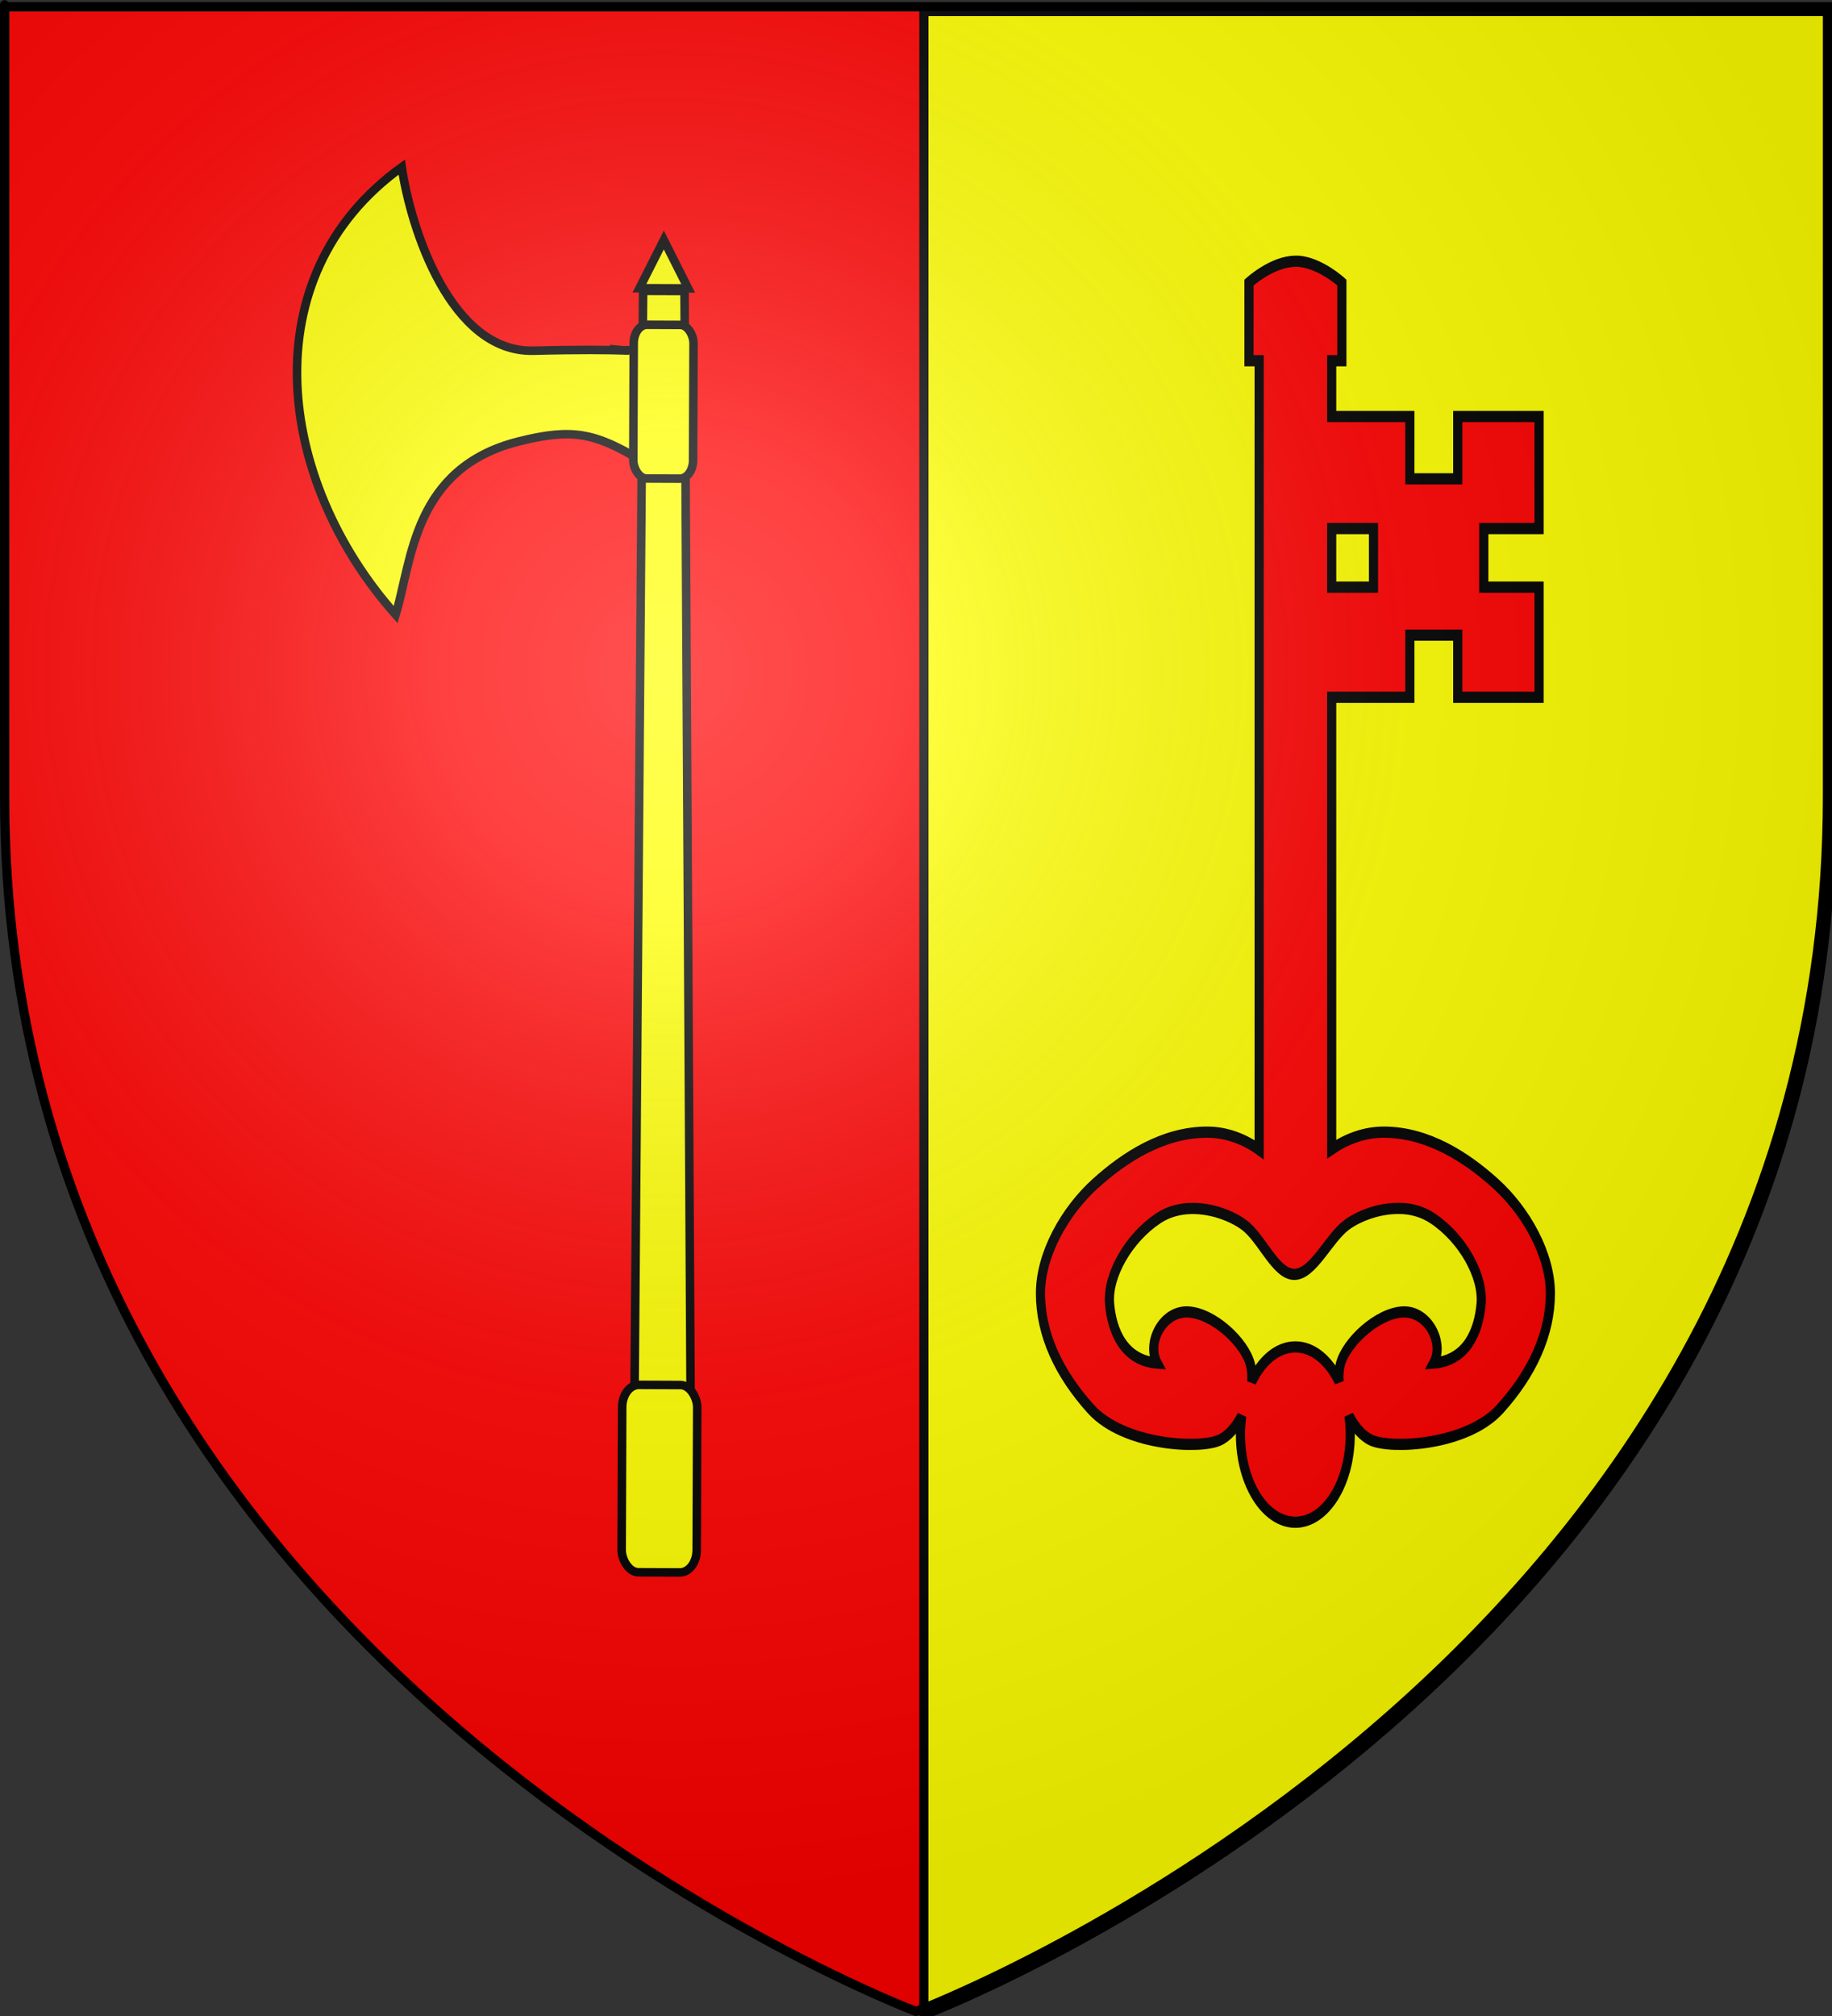 <?xml version="1.0" encoding="UTF-8" standalone="no"?>
<svg
   xmlns:dc="http://purl.org/dc/elements/1.1/"
   xmlns:cc="http://web.resource.org/cc/"
   xmlns:rdf="http://www.w3.org/1999/02/22-rdf-syntax-ns#"
   xmlns:svg="http://www.w3.org/2000/svg"
   xmlns="http://www.w3.org/2000/svg"
   xmlns:xlink="http://www.w3.org/1999/xlink"
   xmlns:sodipodi="http://sodipodi.sourceforge.net/DTD/sodipodi-0.dtd"
   xmlns:inkscape="http://www.inkscape.org/namespaces/inkscape"
   height="660"
   width="600"
   version="1.0"
   id="svg2"
   sodipodi:version="0.32"
   inkscape:version="0.45.1"
   sodipodi:docname="Blason de la ville d'Acheux-en-Amiénois (80) Somme-France.svg"
   sodipodi:docbase="H:\WIKIPEDIA\Blasons en cours"
   inkscape:export-filename="/Users/olivier/Desktop/Blason Rouge/Blason_Vide_3D.png"
   inkscape:export-xdpi="144"
   inkscape:export-ydpi="144"
   inkscape:output_extension="org.inkscape.output.svg.inkscape">
  <rect width="100%" height="100%" fill="#333333" stroke="none"/>
  <sodipodi:namedview
     inkscape:window-height="712"
     inkscape:window-width="1024"
     inkscape:pageshadow="2"
     inkscape:pageopacity="0.0"
     guidetolerance="10.0"
     gridtolerance="10.0"
     objecttolerance="10.0"
     borderopacity="1.0"
     bordercolor="#666666"
     pagecolor="#ffffff"
     id="base"
     showgrid="false"
     height="660px"
     inkscape:zoom="0.44547727"
     inkscape:cx="-190.09652"
     inkscape:cy="215.34887"
     inkscape:window-x="132"
     inkscape:window-y="174"
     inkscape:current-layer="layer7"
     showguides="true"
     inkscape:guide-bbox="true" />
  <desc
     id="desc4">Flag of Canton of Valais (Wallis)</desc>
  <defs
     id="defs6">
    <linearGradient
       id="linearGradient2893">
      <stop
         style="stop-color:white;stop-opacity:0.314;"
         offset="0"
         id="stop2895" />
      <stop
         id="stop2897"
         offset="0.19"
         style="stop-color:white;stop-opacity:0.251;" />
      <stop
         style="stop-color:#6b6b6b;stop-opacity:0.125;"
         offset="0.6"
         id="stop2901" />
      <stop
         style="stop-color:black;stop-opacity:0.125;"
         offset="1"
         id="stop2899" />
    </linearGradient>
    <linearGradient
       id="linearGradient2885">
      <stop
         id="stop2887"
         offset="0"
         style="stop-color:white;stop-opacity:1;" />
      <stop
         style="stop-color:white;stop-opacity:1;"
         offset="0.229"
         id="stop2891" />
      <stop
         id="stop2889"
         offset="1"
         style="stop-color:black;stop-opacity:1;" />
    </linearGradient>
    <linearGradient
       id="linearGradient2955">
      <stop
         id="stop2867"
         offset="0"
         style="stop-color:#fd0000;stop-opacity:1;" />
      <stop
         style="stop-color:#e77275;stop-opacity:0.659;"
         offset="0.5"
         id="stop2873" />
      <stop
         style="stop-color:black;stop-opacity:0.323;"
         offset="1"
         id="stop2959" />
    </linearGradient>
    <radialGradient
       inkscape:collect="always"
       xlink:href="#linearGradient2955"
       id="radialGradient2961"
       cx="225.524"
       cy="218.901"
       fx="225.524"
       fy="218.901"
       r="300"
       gradientTransform="matrix(-4.167939e-4,2.183,-1.884,-3.599562e-4,615.597,-289.121)"
       gradientUnits="userSpaceOnUse" />
    <polygon
       id="star"
       transform="scale(53,53)"
       points="0,-1 0.588,0.809 -0.951,-0.309 0.951,-0.309 -0.588,0.809 0,-1 " />
    <clipPath
       id="clip">
      <path
         d="M 0,-200 L 0,600 L 300,600 L 300,-200 L 0,-200 z "
         id="path10" />
    </clipPath>
    <radialGradient
       inkscape:collect="always"
       xlink:href="#linearGradient2955"
       id="radialGradient1911"
       gradientUnits="userSpaceOnUse"
       gradientTransform="matrix(-4.167939e-4,2.183,-1.884,-3.599562e-4,615.597,-289.121)"
       cx="225.524"
       cy="218.901"
       fx="225.524"
       fy="218.901"
       r="300" />
    <radialGradient
       inkscape:collect="always"
       xlink:href="#linearGradient2955"
       id="radialGradient2865"
       gradientUnits="userSpaceOnUse"
       gradientTransform="matrix(0,1.749,-1.593,-1.049767e-7,551.788,-191.29)"
       cx="225.524"
       cy="218.901"
       fx="225.524"
       fy="218.901"
       r="300" />
    <radialGradient
       inkscape:collect="always"
       xlink:href="#linearGradient2955"
       id="radialGradient2871"
       gradientUnits="userSpaceOnUse"
       gradientTransform="matrix(0,1.386,-1.323,-5.741131e-8,-158.082,-109.541)"
       cx="225.524"
       cy="218.901"
       fx="225.524"
       fy="218.901"
       r="300" />
    <radialGradient
       r="300"
       fy="226.331"
       fx="221.445"
       cy="226.331"
       cx="221.445"
       gradientTransform="matrix(1.353,0,0,1.349,-77.629,-85.747)"
       gradientUnits="userSpaceOnUse"
       id="radialGradient3163"
       xlink:href="#linearGradient2893"
       inkscape:collect="always" />
    <linearGradient
       id="linearGradient2238">
      <stop
         id="stop2240"
         offset="0"
         style="stop-color:white;stop-opacity:0.314;" />
      <stop
         style="stop-color:white;stop-opacity:0.251;"
         offset="0.19"
         id="stop2242" />
      <stop
         id="stop2244"
         offset="0.6"
         style="stop-color:#6b6b6b;stop-opacity:0.125;" />
      <stop
         id="stop2246"
         offset="1"
         style="stop-color:black;stop-opacity:0.125;" />
    </linearGradient>
    <radialGradient
       r="300"
       fy="226.331"
       fx="221.445"
       cy="226.331"
       cx="221.445"
       gradientTransform="matrix(1.353,0,0,1.349,-75.385,-85.747)"
       gradientUnits="userSpaceOnUse"
       id="radialGradient2473"
       xlink:href="#linearGradient2893"
       inkscape:collect="always" />
    <radialGradient
       r="300"
       fy="218.901"
       fx="225.524"
       cy="218.901"
       cx="225.524"
       gradientTransform="matrix(0,1.386,-1.323,-5.741131e-8,-158.082,-109.541)"
       gradientUnits="userSpaceOnUse"
       id="radialGradient2471"
       xlink:href="#linearGradient2955"
       inkscape:collect="always" />
    <radialGradient
       r="300"
       fy="218.901"
       fx="225.524"
       cy="218.901"
       cx="225.524"
       gradientTransform="matrix(0,1.749,-1.593,-1.049767e-7,551.788,-191.29)"
       gradientUnits="userSpaceOnUse"
       id="radialGradient2469"
       xlink:href="#linearGradient2955"
       inkscape:collect="always" />
    <radialGradient
       r="300"
       fy="218.901"
       fx="225.524"
       cy="218.901"
       cx="225.524"
       gradientTransform="matrix(-4.167939e-4,2.183,-1.884,-3.599562e-4,615.597,-289.121)"
       gradientUnits="userSpaceOnUse"
       id="radialGradient2467"
       xlink:href="#linearGradient2955"
       inkscape:collect="always" />
    <clipPath
       id="clipPath2463">
      <path
         id="path2465"
         d="M 0,-200 L 0,600 L 300,600 L 300,-200 L 0,-200 z " />
    </clipPath>
    <polygon
       points="0,-1 0.588,0.809 -0.951,-0.309 0.951,-0.309 -0.588,0.809 0,-1 "
       transform="scale(53,53)"
       id="polygon2461" />
    <radialGradient
       gradientUnits="userSpaceOnUse"
       gradientTransform="matrix(-4.167939e-4,2.183,-1.884,-3.599562e-4,615.597,-289.121)"
       r="300"
       fy="218.901"
       fx="225.524"
       cy="218.901"
       cx="225.524"
       id="radialGradient2459"
       xlink:href="#linearGradient2955"
       inkscape:collect="always" />
    <linearGradient
       id="linearGradient2451">
      <stop
         style="stop-color:#fd0000;stop-opacity:1;"
         offset="0"
         id="stop2453" />
      <stop
         id="stop2455"
         offset="0.5"
         style="stop-color:#e77275;stop-opacity:0.659;" />
      <stop
         id="stop2457"
         offset="1"
         style="stop-color:black;stop-opacity:0.323;" />
    </linearGradient>
    <linearGradient
       id="linearGradient2443">
      <stop
         style="stop-color:white;stop-opacity:1;"
         offset="0"
         id="stop2445" />
      <stop
         id="stop2447"
         offset="0.229"
         style="stop-color:white;stop-opacity:1;" />
      <stop
         style="stop-color:black;stop-opacity:1;"
         offset="1"
         id="stop2449" />
    </linearGradient>
    <linearGradient
       id="linearGradient2433">
      <stop
         id="stop2435"
         offset="0"
         style="stop-color:white;stop-opacity:0.314;" />
      <stop
         style="stop-color:white;stop-opacity:0.251;"
         offset="0.19"
         id="stop2437" />
      <stop
         id="stop2439"
         offset="0.6"
         style="stop-color:#6b6b6b;stop-opacity:0.125;" />
      <stop
         id="stop2441"
         offset="1"
         style="stop-color:black;stop-opacity:0.125;" />
    </linearGradient>
    <radialGradient
       inkscape:collect="always"
       xlink:href="#linearGradient2893"
       id="radialGradient2486"
       gradientUnits="userSpaceOnUse"
       gradientTransform="matrix(1.353,0,0,1.349,-77.629,-85.747)"
       cx="221.445"
       cy="226.331"
       fx="221.445"
       fy="226.331"
       r="300" />
  </defs>
  <g
     inkscape:groupmode="layer"
     id="layer3"
     inkscape:label="Fond écu"
     style="display:inline"
     sodipodi:insensitive="true">
    <path
       id="path2855"
       style="fill:#ff0000;fill-opacity:1;fill-rule:evenodd;stroke:none;stroke-width:1px;stroke-linecap:butt;stroke-linejoin:miter;stroke-opacity:1"
       d="M 301.587,660.087 C 301.587,660.087 600.087,547.767 600.087,262.315 C 600.087,-23.136 600.087,3.764 600.087,3.764 L 3.087,3.764 L 3.087,262.315 C 3.087,547.767 301.587,660.087 301.587,660.087 z "
       sodipodi:nodetypes="cccccc" />
    <path
       style="fill:#ffff00;fill-opacity:1;stroke:#000000;stroke-width:3;stroke-miterlimit:4;stroke-dasharray:none;stroke-opacity:1"
       d="M 599.087,3.775 L 599.087,290.556 C 580.671,550.059 312.979,655.676 302.587,659.681 L 302.587,3.775 L 599.087,3.775 z "
       id="rect2045" />
    <g
       transform="translate(-118.475,-11.994)"
       inkscape:label="Meubles"
       id="g2249">
      <rect
         ry="6.349"
         rx="4.762"
         y="-20.159"
         x="793.651"
         height="8.73"
         width="0"
         id="rect5622"
         style="fill:#2b5df2;fill-opacity:1;stroke:#000000;stroke-width:3;stroke-miterlimit:4;stroke-dasharray:none;stroke-opacity:1" />
      <path
         sodipodi:nodetypes="cccsccs"
         d="M 288.586,156.453 C 305.639,152.223 313.203,153.509 328.547,162.828 C 329.619,115.657 332.467,129.036 318.121,126.244 C 330.152,127.506 324.622,125.989 293.25,126.813 C 266.081,127.527 253.028,86.921 250.051,66.714 C 200.517,102.322 208.905,169.248 248.059,213.209 C 253.429,195.478 253.811,165.079 288.586,156.453 z "
         style="fill:#ffff00;fill-opacity:1;fill-rule:evenodd;stroke:#000000;stroke-width:2.79;stroke-linecap:butt;stroke-linejoin:miter;stroke-miterlimit:4;stroke-dasharray:none;stroke-opacity:1"
         id="path4725" />
      <path
         sodipodi:nodetypes="ccccc"
         id="rect5618"
         d="M 329.099,107.216 L 342.661,107.27 L 344.813,498.332 L 326.057,498.25 L 329.099,107.216 z "
         style="fill:#ffff00;fill-opacity:1;stroke:#000000;stroke-width:2.79;stroke-miterlimit:4;stroke-dasharray:none;stroke-opacity:1" />
      <rect
         transform="matrix(1,3.9642795e-3,-3.6949209e-3,1,0,0)"
         rx="4.352"
         ry="6.01"
         y="117.006"
         x="326.483"
         height="50.333"
         width="19.582"
         id="rect5620"
         style="fill:#ffff00;fill-opacity:1;stroke:#000000;stroke-width:2.79;stroke-miterlimit:4;stroke-dasharray:none;stroke-opacity:1" />
      <path
         sodipodi:nodetypes="cccc"
         id="rect5624"
         d="M 335.883,90.573 L 343.861,106.411 L 327.905,106.347 L 335.883,90.573 z "
         style="fill:#ffff00;fill-opacity:1;stroke:#000000;stroke-width:2.79;stroke-miterlimit:4;stroke-dasharray:none;stroke-opacity:1" />
      <rect
         transform="matrix(1,3.9642795e-3,-3.6949209e-3,1,0,0)"
         style="fill:#ffff00;fill-opacity:1;stroke:#000000;stroke-width:2.79;stroke-miterlimit:4;stroke-dasharray:none;stroke-opacity:1"
         id="rect5627"
         width="24.575"
         height="61.347"
         x="323.987"
         y="464.065"
         ry="7.325"
         rx="5.461" />
    </g>
  </g>
  <g
     inkscape:groupmode="layer"
     id="layer6"
     inkscape:label="Clé"
     sodipodi:insensitive="true">
    <g
       id="g2266"
       transform="matrix(-1,0,0,1.225,509.264,83.686)"
       style="fill:#ff0000">
      <path
         id="path2732"
         style="fill:#ff0000;fill-opacity:1;fill-rule:evenodd;stroke:#000000;stroke-width:3;stroke-linecap:butt;stroke-linejoin:miter;stroke-miterlimit:4;stroke-dasharray:none;stroke-opacity:1"
         d="M 83.939,1.507 C 76.7,1.99 69.79,7.197 69.79,7.197 L 69.79,28.088 L 73.119,28.088 L 73.119,42.998 L 47.526,42.998 L 47.526,59.653 L 31.837,59.653 L 31.837,42.998 L 5.204,42.998 L 5.204,72.943 L 23.306,72.943 L 23.306,88.601 L 5.204,88.601 L 5.204,118.047 L 31.837,118.047 L 31.837,101.434 L 47.526,101.434 L 47.526,118.047 L 73.119,118.047 L 73.119,238.781 C 68.242,236.062 62.354,234.254 56.099,234.254 C 55.986,234.254 55.878,234.253 55.766,234.254 C 41.466,234.357 28.922,240.998 19.394,248.043 C 9.482,255.372 1.5,266.912 1.5,277.323 C 1.5,288.208 7.463,298.708 17.979,308.223 C 28.729,317.95 53.348,319.001 60.052,316.613 C 62.977,315.57 65.559,313.082 67.459,310.05 C 67.19,311.664 67.043,313.358 67.043,315.076 C 67.043,328.011 75.097,338.5 85.021,338.5 C 94.944,338.5 102.998,328.011 102.998,315.076 C 102.998,313.37 102.848,311.694 102.582,310.092 C 104.48,313.101 107.08,315.576 109.99,316.613 C 116.693,319.001 141.271,317.95 152.021,308.223 C 162.537,298.708 168.5,288.208 168.5,277.323 C 168.5,266.912 160.518,255.372 150.606,248.043 C 141.003,240.943 128.342,234.254 113.901,234.254 C 107.519,234.254 101.655,236.136 96.881,238.947 L 96.881,28.088 L 100.21,28.088 L 100.21,7.197 C 100.21,7.197 92.589,1.507 84.979,1.507 C 84.682,1.507 84.402,1.491 84.105,1.507 C 84.048,1.511 83.996,1.504 83.939,1.507 z M 59.428,72.943 L 73.119,72.943 L 73.119,88.601 L 59.428,88.601 L 59.428,72.943 z M 49.981,254.646 C 50.091,254.641 50.204,254.65 50.314,254.646 C 57.276,254.399 64.229,256.646 68.167,259.007 C 74.096,262.564 79.16,272.256 85.354,272.256 C 91.548,272.256 95.945,262.564 101.875,259.007 C 107.804,255.451 120.488,252.168 129.882,257.263 C 139.645,262.558 146.622,272.549 145.862,280.064 C 145.102,287.58 141.011,295.268 130.298,295.971 C 133.852,290.504 128.416,281.968 120.144,282.307 C 111.871,282.646 101.564,290.361 99.711,296.428 C 99.298,297.779 99.179,299.32 99.336,300.955 C 96.053,295.304 90.874,291.652 85.021,291.652 C 79.182,291.652 73.99,295.287 70.705,300.913 C 70.857,299.293 70.74,297.768 70.331,296.428 C 68.477,290.361 58.129,282.645 49.856,282.307 C 41.584,281.968 36.148,290.504 39.702,295.971 C 28.989,295.268 24.94,287.58 24.18,280.064 C 23.42,272.549 30.355,262.558 40.118,257.263 C 43.176,255.605 46.57,254.808 49.981,254.646 z " />
    </g>
  </g>
  <g
     inkscape:groupmode="layer"
     id="layer7"
     inkscape:label="reflet"
     sodipodi:insensitive="true">
    <g
       id="g2475"
       transform="translate(-3.689,1.6842879e-2)">
      <g
         style="display:inline"
         inkscape:label="Fond écu"
         id="g2477" />
      <g
         inkscape:label="Meubles"
         id="g2479" />
      <g
         inkscape:label="Reflet final"
         id="g2481">
        <path
           inkscape:export-ydpi="144"
           inkscape:export-xdpi="144"
           id="path2875"
           style="opacity:1;fill:url(#radialGradient2486);fill-opacity:1;fill-rule:evenodd;stroke:none;stroke-width:1px;stroke-linecap:butt;stroke-linejoin:miter;stroke-opacity:1"
           d="M 302.245,658.5 C 302.245,658.5 600.745,546.18 600.745,260.728 C 600.745,-24.723 600.745,2.176 600.745,2.176 L 3.745,2.176 L 3.745,260.728 C 3.745,546.18 302.245,658.5 302.245,658.5 z "
           sodipodi:nodetypes="cccccc" />
      </g>
      <g
         inkscape:label="Contour final"
         id="g2484" />
    </g>
  </g>
  <g
     inkscape:groupmode="layer"
     id="layer5"
     inkscape:label="Hache"
     sodipodi:insensitive="true" />
  <g
     inkscape:groupmode="layer"
     id="layer4"
     inkscape:label="Meubles"
     sodipodi:insensitive="true" />
  <g
     inkscape:groupmode="layer"
     id="layer2"
     inkscape:label="Reflet final"
     sodipodi:insensitive="true" />
  <g
     inkscape:groupmode="layer"
     id="layer1"
     inkscape:label="Contour final"
     sodipodi:insensitive="true">
    <path
       sodipodi:nodetypes="cccccc"
       d="M 300,658.5 C 300,658.5 1.5,546.18 1.5,260.728 C 1.5,-24.723 1.5,2.176 1.5,2.176 L 598.5,2.176 L 598.5,260.728 C 598.5,546.18 300,658.5 300,658.5 z "
       style="opacity:1;fill:none;fill-opacity:1;fill-rule:evenodd;stroke:#000000;stroke-width:3;stroke-linecap:butt;stroke-linejoin:miter;stroke-miterlimit:4;stroke-dasharray:none;stroke-opacity:1"
       id="path1411"
       inkscape:export-xdpi="144"
       inkscape:export-ydpi="144" />
  </g>
</svg>
